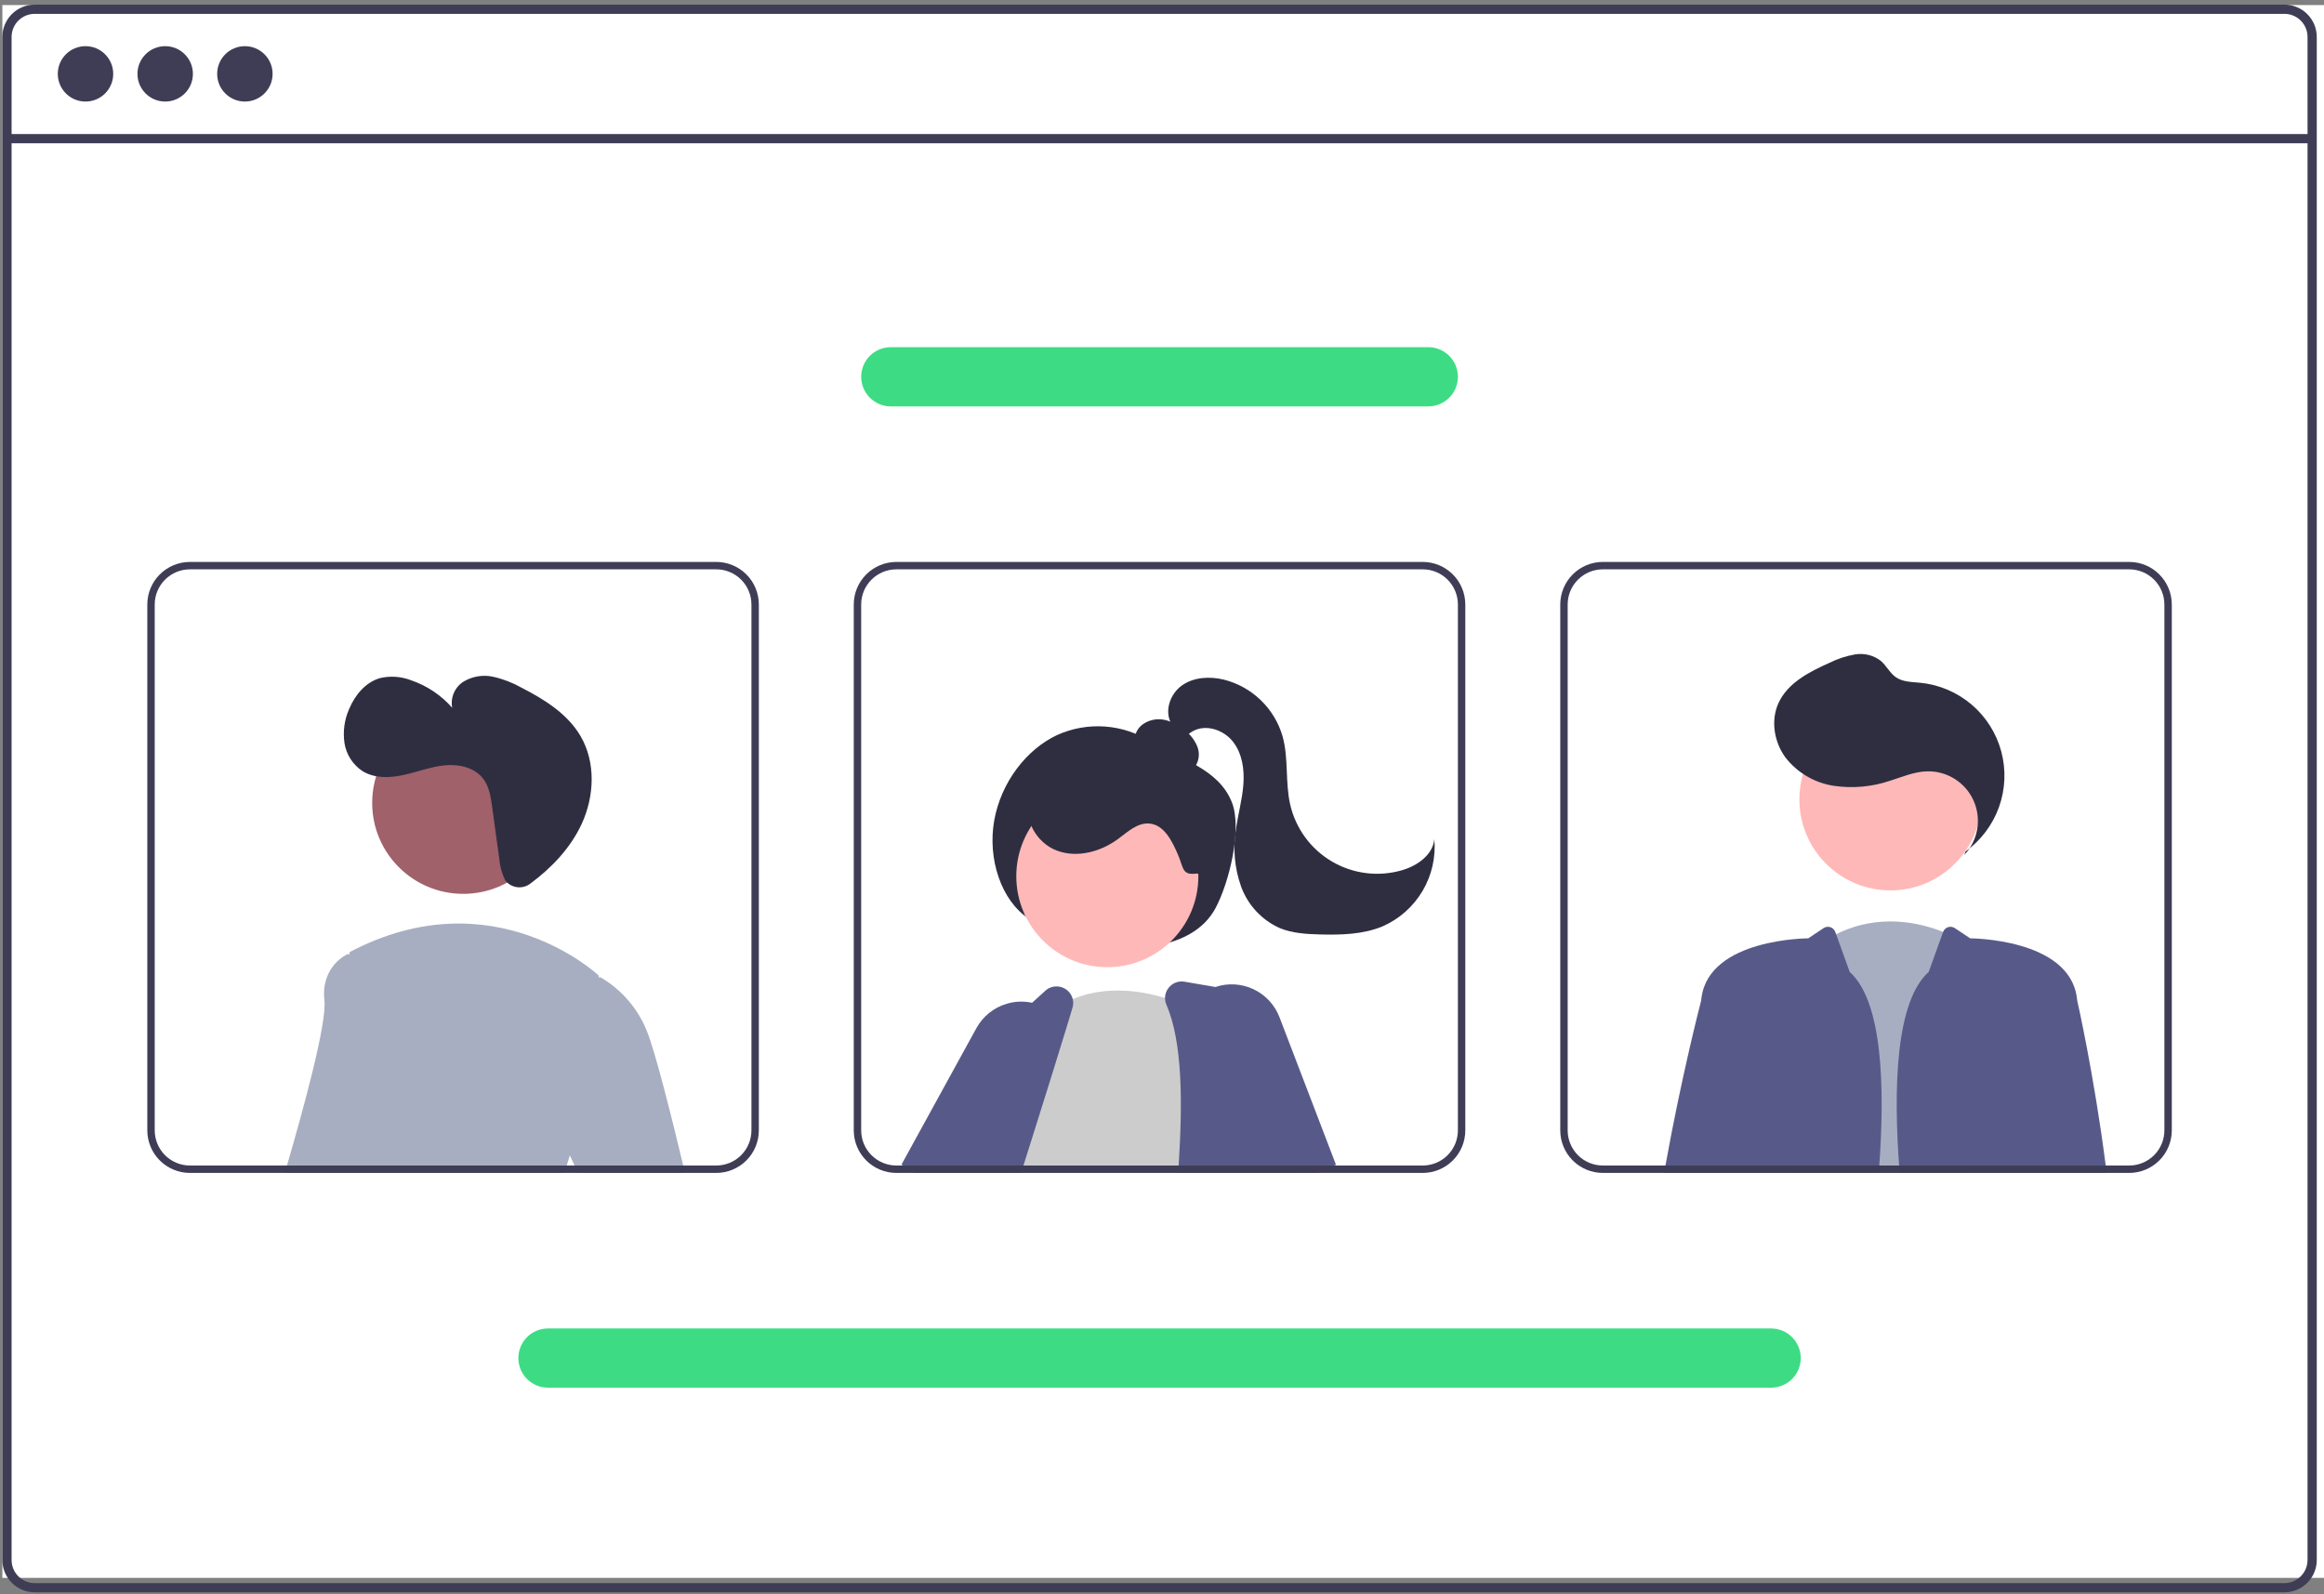 <svg width="430" height="295" viewBox="0 0 430 295" fill="none" xmlns="http://www.w3.org/2000/svg">
<rect x="0" y="0" width="430" height="295" fill="#808080" stroke="none"/>
<rect x="0.438" y="0.936" width="429.562" height="291.058" fill="white"/>
<path d="M422.675 0.857H6.418C4.832 0.858 3.312 1.488 2.191 2.609C1.07 3.729 0.439 5.248 0.438 6.832V288.695C0.439 290.279 1.07 291.798 2.191 292.918C3.312 294.039 4.832 294.669 6.418 294.67H422.675C423.54 294.67 424.394 294.483 425.179 294.121C425.964 293.759 426.661 293.231 427.222 292.573C427.269 292.522 427.313 292.467 427.352 292.409C427.709 291.973 427.998 291.485 428.209 290.963C428.51 290.245 428.664 289.473 428.662 288.695V6.832C428.66 5.247 428.029 3.727 426.906 2.607C425.784 1.486 424.262 0.857 422.675 0.857V0.857ZM426.954 288.695C426.955 289.529 426.709 290.344 426.248 291.038C425.838 291.65 425.282 292.149 424.63 292.491C424.025 292.803 423.355 292.965 422.675 292.964H6.418C5.285 292.963 4.199 292.512 3.398 291.712C2.597 290.912 2.147 289.827 2.145 288.695V6.832C2.147 5.701 2.597 4.615 3.398 3.815C4.199 3.015 5.285 2.565 6.418 2.563H422.675C423.809 2.563 424.896 3.013 425.699 3.813C426.501 4.614 426.953 5.699 426.954 6.832V288.695Z" fill="#3F3D56"/>
<path d="M427.804 24.806H1.29V26.515H427.804V24.806Z" fill="#3F3D56"/>
<path d="M15.821 18.794C18.653 18.794 20.949 16.499 20.949 13.669C20.949 10.838 18.653 8.544 15.821 8.544C12.989 8.544 10.692 10.838 10.692 13.669C10.692 16.499 12.989 18.794 15.821 18.794Z" fill="#3F3D56"/>
<path d="M30.565 18.794C33.397 18.794 35.693 16.499 35.693 13.669C35.693 10.838 33.397 8.544 30.565 8.544C27.733 8.544 25.436 10.838 25.436 13.669C25.436 16.499 27.733 18.794 30.565 18.794Z" fill="#3F3D56"/>
<path d="M45.309 18.794C48.141 18.794 50.438 16.499 50.438 13.669C50.438 10.838 48.141 8.544 45.309 8.544C42.477 8.544 40.181 10.838 40.181 13.669C40.181 16.499 42.477 18.794 45.309 18.794Z" fill="#3F3D56"/>
<path d="M190.378 170.028C185.249 166.692 182.698 158.938 183.955 151.847C185.212 144.756 189.945 138.648 195.618 136.014C198.378 134.771 201.404 134.233 204.424 134.447C207.443 134.662 210.362 135.623 212.918 137.243C218.121 140.422 225.48 142.164 227.95 148.524C229.849 153.412 227.441 163.338 224.886 168.086C222.677 172.189 218.48 174.066 214.536 174.882C210.174 175.771 205.671 175.713 201.333 174.713C196.995 173.713 192.922 171.793 189.39 169.084L190.378 170.028Z" fill="#2F2E41"/>
<path d="M187.703 207.69L183.602 214.755L183.06 215.687L182.272 217.058H170.182L170.998 215.687L173.11 212.131L178.034 203.825L183.609 206.052L187.703 207.69Z" fill="#FFB8B8"/>
<path d="M169.276 217.057L167.068 215.687L166.794 215.516L180.653 190.277C181.249 189.185 182.056 188.222 183.027 187.443C183.998 186.664 185.114 186.086 186.311 185.741C187.821 185.291 189.421 185.233 190.96 185.57C191.858 185.759 192.723 186.083 193.525 186.529C193.855 186.71 194.173 186.911 194.478 187.132C195.65 187.953 196.613 189.037 197.29 190.298C198.095 191.773 198.493 193.437 198.442 195.117C198.392 196.797 197.895 198.433 197.002 199.857L191.66 208.389L187.092 215.687L186.235 217.057H169.276V217.057Z" fill="#575A89"/>
<path d="M204.884 178.985C214.186 178.985 221.727 171.45 221.727 162.155C221.727 152.859 214.186 145.324 204.884 145.324C195.582 145.324 188.041 152.859 188.041 162.155C188.041 171.45 195.582 178.985 204.884 178.985Z" fill="#FFB8B8"/>
<path d="M221.792 217.057H183.931L184.103 216.571C184.007 216.276 183.918 215.982 183.835 215.687C183.746 215.379 183.671 215.063 183.602 214.755C182.987 211.886 182.989 208.92 183.609 206.052C185.701 195.787 194.046 187.447 194.046 187.447C194.19 187.338 194.334 187.235 194.478 187.132C195.72 186.224 197.067 185.469 198.49 184.884C204.689 182.315 211.19 183.349 215.559 184.679C217.08 185.138 218.567 185.704 220.009 186.371C220.517 186.611 220.791 186.762 220.791 186.762L221.223 199.926L221.744 215.687L221.792 217.057Z" fill="#CCCCCC"/>
<path d="M239.307 215.687L236.413 200.981L233.492 186.152C233.37 185.54 233.065 184.978 232.619 184.542C232.172 184.105 231.604 183.814 230.988 183.706L224.871 182.65L219.18 181.671C218.631 181.572 218.065 181.625 217.544 181.824C217.023 182.023 216.567 182.361 216.224 182.801C215.796 183.334 215.562 183.996 215.559 184.679C215.559 185.101 215.645 185.518 215.812 185.905C218.782 192.827 218.837 203.784 218.082 215.687C218.048 216.139 218.021 216.598 217.986 217.057H239.581L239.307 215.687Z" fill="#575A89"/>
<path d="M198.49 184.884C198.364 184.386 198.116 183.926 197.768 183.547C197.421 183.168 196.984 182.881 196.498 182.713C196.011 182.544 195.491 182.499 194.983 182.581C194.475 182.664 193.995 182.871 193.587 183.185L190.961 185.57L180.208 195.355C179.873 195.656 179.61 196.028 179.44 196.445C178.226 199.343 175.86 205.065 173.11 212.13C172.664 213.282 172.205 214.467 171.732 215.687C171.567 216.139 171.389 216.598 171.21 217.057H188.931C189.075 216.598 189.219 216.139 189.363 215.687C190.151 213.199 190.919 210.76 191.66 208.389C193.827 201.502 195.781 195.245 197.29 190.298C197.708 188.927 198.09 187.662 198.435 186.502C198.596 185.977 198.615 185.419 198.49 184.884Z" fill="#575A89"/>
<path d="M243.284 217.058H244.429L244.272 216.674L243.853 215.687L237.4 200.385L236.413 200.981L228.485 205.771L232.552 215.687L233.114 217.058H239.581H243.284Z" fill="#FFB8B8"/>
<path d="M236.742 188.249C235.869 185.965 234.146 184.107 231.933 183.064C229.721 182.02 227.191 181.872 224.871 182.65C224.575 182.749 224.284 182.863 224 182.993C222.376 183.717 220.991 184.889 220.009 186.371C219.609 186.963 219.279 187.6 219.029 188.27C218.584 189.431 218.373 190.669 218.41 191.912C218.446 193.156 218.729 194.379 219.241 195.513L221.223 199.926L228.314 215.687L228.931 217.057H243.284L244.272 216.674L246.836 215.687L247.193 215.55L236.742 188.249Z" fill="#575A89"/>
<path d="M218.113 142.824C218.7 143 219.328 142.978 219.901 142.76C220.474 142.543 220.96 142.143 221.282 141.622C221.588 141.091 221.767 140.498 221.808 139.887C221.848 139.276 221.747 138.664 221.514 138.098C221.036 136.967 220.283 135.975 219.323 135.21C218.233 134.224 216.906 133.537 215.471 133.217C214.754 133.063 214.012 133.064 213.296 133.222C212.58 133.379 211.906 133.688 211.32 134.128C210.745 134.583 210.318 135.2 210.095 135.898C209.872 136.597 209.862 137.346 210.068 138.05C210.504 139.314 211.685 140.16 212.865 140.791C215.206 142.04 217.787 142.773 220.434 142.941L218.113 142.824Z" fill="#2F2E41"/>
<path d="M221.389 161.652C218.681 162.025 219.029 160.648 217.944 158.14C216.86 155.633 215.408 152.656 212.687 152.403C210.456 152.194 208.618 153.976 206.812 155.299C203.591 157.658 199.251 158.812 195.518 157.397C191.784 155.982 189.19 151.536 190.607 147.806C191.048 146.776 191.695 145.847 192.51 145.078C193.325 144.308 194.289 143.714 195.343 143.332C197.457 142.581 199.703 142.269 201.942 142.416C206.921 142.575 211.806 143.824 216.249 146.076C219.316 147.633 222.302 149.861 223.465 153.096C224.629 156.331 225.394 160.877 222.068 161.752L221.389 161.652Z" fill="#2F2E41"/>
<path d="M216.728 133.926C215.39 131.598 216.495 128.404 218.685 126.848C220.875 125.293 223.812 125.14 226.426 125.764C229.01 126.415 231.378 127.733 233.292 129.586C235.206 131.44 236.598 133.764 237.33 136.325C238.439 140.396 237.779 144.769 238.718 148.883C239.219 151.076 240.164 153.143 241.494 154.957C242.824 156.772 244.512 158.295 246.454 159.433C248.395 160.57 250.549 161.299 252.783 161.574C255.017 161.848 257.284 161.663 259.444 161.029C262.257 160.204 265.115 158.197 265.392 155.28C265.683 158.63 264.919 161.986 263.206 164.88C261.494 167.773 258.918 170.059 255.841 171.418C252.217 172.928 248.174 173.027 244.248 172.926C241.69 172.861 239.073 172.707 236.713 171.718C235.08 170.974 233.612 169.911 232.395 168.593C231.179 167.274 230.237 165.727 229.627 164.04C228.425 160.65 228.101 157.012 228.684 153.463C229.07 150.703 229.838 147.997 230.053 145.218C230.268 142.439 229.86 139.472 228.146 137.273C226.431 135.074 223.156 133.951 220.719 135.306C219.739 135.851 218.949 136.74 217.884 137.092C216.82 137.443 215.311 136.826 215.408 135.71L216.728 133.926Z" fill="#2F2E41"/>
<path d="M331.665 217.058L331.795 215.687L335.663 175.476C336.931 174.484 338.293 173.619 339.73 172.892C347.691 168.884 355.372 170.802 359.528 172.461C360.629 172.892 361.693 173.412 362.71 174.016L364.973 215.687L365.048 217.058H331.665Z" fill="#A7AEC1"/>
<path d="M349.778 164.774C359.08 164.774 366.621 157.238 366.621 147.943C366.621 138.648 359.08 131.112 349.778 131.112C340.476 131.112 332.935 138.648 332.935 147.943C332.935 157.238 340.476 164.774 349.778 164.774Z" fill="#FFB8B8"/>
<path d="M363.444 158.205C364.696 156.887 365.527 155.226 365.832 153.434C366.137 151.642 365.901 149.8 365.155 148.143C364.409 146.485 363.187 145.086 361.643 144.125C360.1 143.163 358.305 142.682 356.487 142.743C354.158 142.821 351.963 143.773 349.74 144.472C346.372 145.617 342.778 145.941 339.259 145.416C335.718 144.866 332.524 142.981 330.332 140.149C328.249 137.287 327.599 133.317 329.071 130.098C330.77 126.381 334.74 124.334 338.475 122.67C339.981 121.916 341.59 121.388 343.25 121.102C344.081 120.964 344.932 120.999 345.75 121.205C346.567 121.411 347.333 121.783 348 122.299C349.049 123.201 349.664 124.556 350.806 125.338C352.092 126.218 353.762 126.195 355.312 126.35C358.805 126.699 362.108 128.103 364.783 130.374C367.457 132.645 369.377 135.676 370.286 139.064C371.194 142.452 371.049 146.036 369.87 149.339C368.691 152.642 366.533 155.509 363.684 157.557L363.444 158.205Z" fill="#2F2E41"/>
<path d="M342.239 179.855L339.73 172.892L339.573 172.458C339.499 172.253 339.378 172.066 339.222 171.914C339.065 171.761 338.875 171.647 338.667 171.578C338.459 171.51 338.238 171.489 338.022 171.519C337.805 171.548 337.597 171.627 337.415 171.748L334.566 173.646C334.566 173.646 316.29 173.646 314.823 184.604C314.802 184.775 314.775 184.967 314.754 185.172C314.753 185.182 314.751 185.191 314.747 185.2C314.562 185.919 311.113 199.241 308.15 215.687C308.068 216.139 307.986 216.598 307.903 217.058H347.616V217.057C348.908 200.536 348.185 185.176 342.239 179.855Z" fill="#575A89"/>
<path d="M389.612 215.687C387.445 198.816 384.345 185.172 384.345 185.172C384.318 184.967 384.291 184.775 384.27 184.603C382.809 173.646 364.534 173.646 364.534 173.646L361.686 171.749C361.504 171.627 361.296 171.549 361.079 171.52C360.862 171.49 360.641 171.511 360.433 171.579C360.225 171.648 360.036 171.763 359.879 171.916C359.722 172.068 359.602 172.255 359.527 172.461L356.86 179.855C350.914 185.176 350.191 200.536 351.483 217.057L351.484 217.058H389.783C389.728 216.598 389.667 216.139 389.612 215.687Z" fill="#575A89"/>
<path d="M67.935 177.271L63.861 215.687L63.717 217.058H52.697C52.828 216.612 52.958 216.153 53.095 215.687C56.222 204.969 60.481 189.325 60.021 185.179C59.301 178.71 64.341 176.552 64.341 176.552L64.657 176.613L67.935 177.271Z" fill="#A7AEC1"/>
<path d="M85.707 165.413C95.009 165.413 102.55 157.878 102.55 148.583C102.55 139.287 95.009 131.752 85.707 131.752C76.405 131.752 68.864 139.287 68.864 148.583C68.864 157.878 76.405 165.413 85.707 165.413Z" fill="#A0616A"/>
<path d="M107.51 208.903C106.661 210.467 105.965 212.111 105.432 213.809C105.233 214.412 105.041 215.043 104.863 215.687C104.733 216.132 104.616 216.591 104.5 217.057H60.076C60.138 216.605 60.192 216.146 60.254 215.687C62.524 197.767 64.362 179.58 64.657 176.613C64.684 176.332 64.698 176.188 64.698 176.188C91.319 162.168 110.747 180.505 110.747 180.505C110.747 180.505 110.774 180.636 110.815 180.889C111.241 183.452 113.407 198.418 107.51 208.903Z" fill="#A7AEC1"/>
<path d="M105.432 213.809L102.47 207.464L103.19 182.301L110.815 180.889L111.083 180.841C115.025 183.131 118.075 186.686 119.737 190.928C121.218 194.629 124.037 205.757 126.416 215.687C126.526 216.146 126.636 216.605 126.746 217.057H106.948L106.31 215.687L105.432 213.809Z" fill="#A7AEC1"/>
<path d="M132.527 103.989H35.135C33.046 103.992 31.043 104.822 29.566 106.298C28.089 107.774 27.258 109.775 27.255 111.863V209.184C27.258 211.271 28.089 213.273 29.566 214.749C31.043 216.225 33.046 217.055 35.135 217.057H132.527C134.616 217.056 136.62 216.226 138.097 214.75C139.574 213.273 140.405 211.272 140.406 209.184V111.863C140.405 109.775 139.574 107.773 138.097 106.297C136.62 104.82 134.616 103.99 132.527 103.989ZM139.035 209.184C139.033 210.908 138.347 212.561 137.127 213.781C135.907 215 134.252 215.685 132.527 215.687H35.135C33.41 215.684 31.756 214.998 30.536 213.779C29.316 212.56 28.63 210.908 28.627 209.184V111.863C28.63 110.139 29.316 108.486 30.536 107.267C31.756 106.048 33.41 105.362 35.135 105.36H132.527C134.252 105.361 135.907 106.047 137.127 107.266C138.347 108.485 139.033 110.138 139.035 111.863V209.184ZM63.861 215.687L63.717 217.057H104.5C104.616 216.591 104.733 216.132 104.863 215.687H63.861Z" fill="#3F3D56"/>
<path d="M263.24 103.989H165.848C163.759 103.992 161.756 104.822 160.279 106.298C158.802 107.774 157.971 109.775 157.968 111.863V209.184C157.971 211.271 158.802 213.273 160.279 214.749C161.756 216.225 163.759 217.055 165.848 217.057H263.24C265.329 217.056 267.332 216.226 268.81 214.75C270.287 213.273 271.118 211.272 271.119 209.184V111.863C271.118 109.775 270.287 107.773 268.81 106.297C267.332 104.82 265.329 103.99 263.24 103.989V103.989ZM269.747 209.184C269.746 210.908 269.06 212.561 267.84 213.781C266.62 215 264.965 215.685 263.24 215.687H165.848C164.123 215.684 162.469 214.998 161.249 213.779C160.029 212.56 159.342 210.908 159.34 209.184V111.863C159.342 110.139 160.029 108.486 161.249 107.267C162.469 106.048 164.123 105.362 165.848 105.36H263.24C264.965 105.361 266.62 106.047 267.84 107.266C269.06 108.485 269.746 110.138 269.747 111.863V209.184ZM183.835 215.687C183.918 215.982 184.007 216.276 184.103 216.571L183.931 217.057H217.986C218.021 216.598 218.048 216.139 218.082 215.687H183.835Z" fill="#3F3D56"/>
<path d="M393.96 103.989H296.568C294.479 103.99 292.475 104.82 290.998 106.297C289.52 107.773 288.69 109.775 288.688 111.863V209.184C288.69 211.272 289.52 213.274 290.998 214.75C292.475 216.226 294.479 217.056 296.568 217.057H393.96C396.049 217.055 398.052 216.225 399.529 214.748C401.006 213.272 401.837 211.271 401.839 209.184V111.863C401.837 109.775 401.006 107.774 399.529 106.298C398.052 104.822 396.049 103.992 393.96 103.989ZM400.468 209.184C400.465 210.908 399.779 212.56 398.559 213.779C397.339 214.998 395.685 215.684 393.96 215.687H296.568C294.842 215.686 293.188 215 291.968 213.781C290.748 212.561 290.061 210.908 290.06 209.184V111.863C290.061 110.138 290.748 108.485 291.968 107.266C293.188 106.047 294.842 105.361 296.568 105.36H393.96C395.685 105.362 397.339 106.048 398.559 107.267C399.779 108.486 400.465 110.139 400.468 111.863V209.184ZM347.719 215.687C347.685 216.139 347.65 216.598 347.616 217.057H377.165C377.22 216.605 377.282 216.146 377.337 215.687H347.719Z" fill="#3F3D56"/>
<path d="M327.698 256.803H101.396C99.941 256.803 98.546 256.225 97.517 255.197C96.488 254.169 95.91 252.775 95.91 251.321C95.91 249.867 96.488 248.472 97.517 247.444C98.546 246.416 99.941 245.839 101.396 245.839H327.698C329.153 245.839 330.548 246.416 331.577 247.444C332.606 248.472 333.184 249.867 333.184 251.321C333.184 252.775 332.606 254.169 331.577 255.197C330.548 256.225 329.153 256.803 327.698 256.803Z" fill="#3DDC84"/>
<path d="M264.265 75.208H164.829C163.374 75.208 161.979 74.63 160.95 73.602C159.921 72.574 159.343 71.18 159.343 69.726C159.343 68.272 159.921 66.878 160.95 65.85C161.979 64.821 163.374 64.244 164.829 64.244H264.265C265.72 64.244 267.115 64.821 268.144 65.85C269.173 66.878 269.751 68.272 269.751 69.726C269.751 71.18 269.173 72.574 268.144 73.602C267.115 74.63 265.72 75.208 264.265 75.208Z" fill="#3DDC84"/>
<path d="M93.764 163.246C94.334 163.809 95.088 164.146 95.888 164.197C96.687 164.249 97.478 164.01 98.115 163.525C102.085 160.585 105.57 156.925 107.632 152.46C109.995 147.345 110.259 141.068 107.41 136.206C105.001 132.096 100.748 129.443 96.509 127.266C94.863 126.337 93.09 125.655 91.247 125.239C89.383 124.828 87.433 125.143 85.794 126.118C84.992 126.621 84.36 127.353 83.981 128.22C83.601 129.087 83.492 130.048 83.668 130.977C81.631 128.656 79.023 126.906 76.102 125.903C74.263 125.183 72.249 125.037 70.325 125.484C67.635 126.246 65.671 128.635 64.597 131.214C63.728 133.177 63.428 135.343 63.731 137.467C63.89 138.524 64.27 139.536 64.845 140.437C65.421 141.338 66.179 142.109 67.071 142.699C69.295 144.074 72.132 143.975 74.686 143.413C77.24 142.851 79.713 141.874 82.317 141.627C84.92 141.38 87.819 142.029 89.404 144.108C90.52 145.572 90.806 147.485 91.057 149.308L92.359 158.792C92.466 160.164 92.817 161.506 93.395 162.754C93.495 162.934 93.619 163.1 93.764 163.246Z" fill="#2F2E41"/>
</svg>
